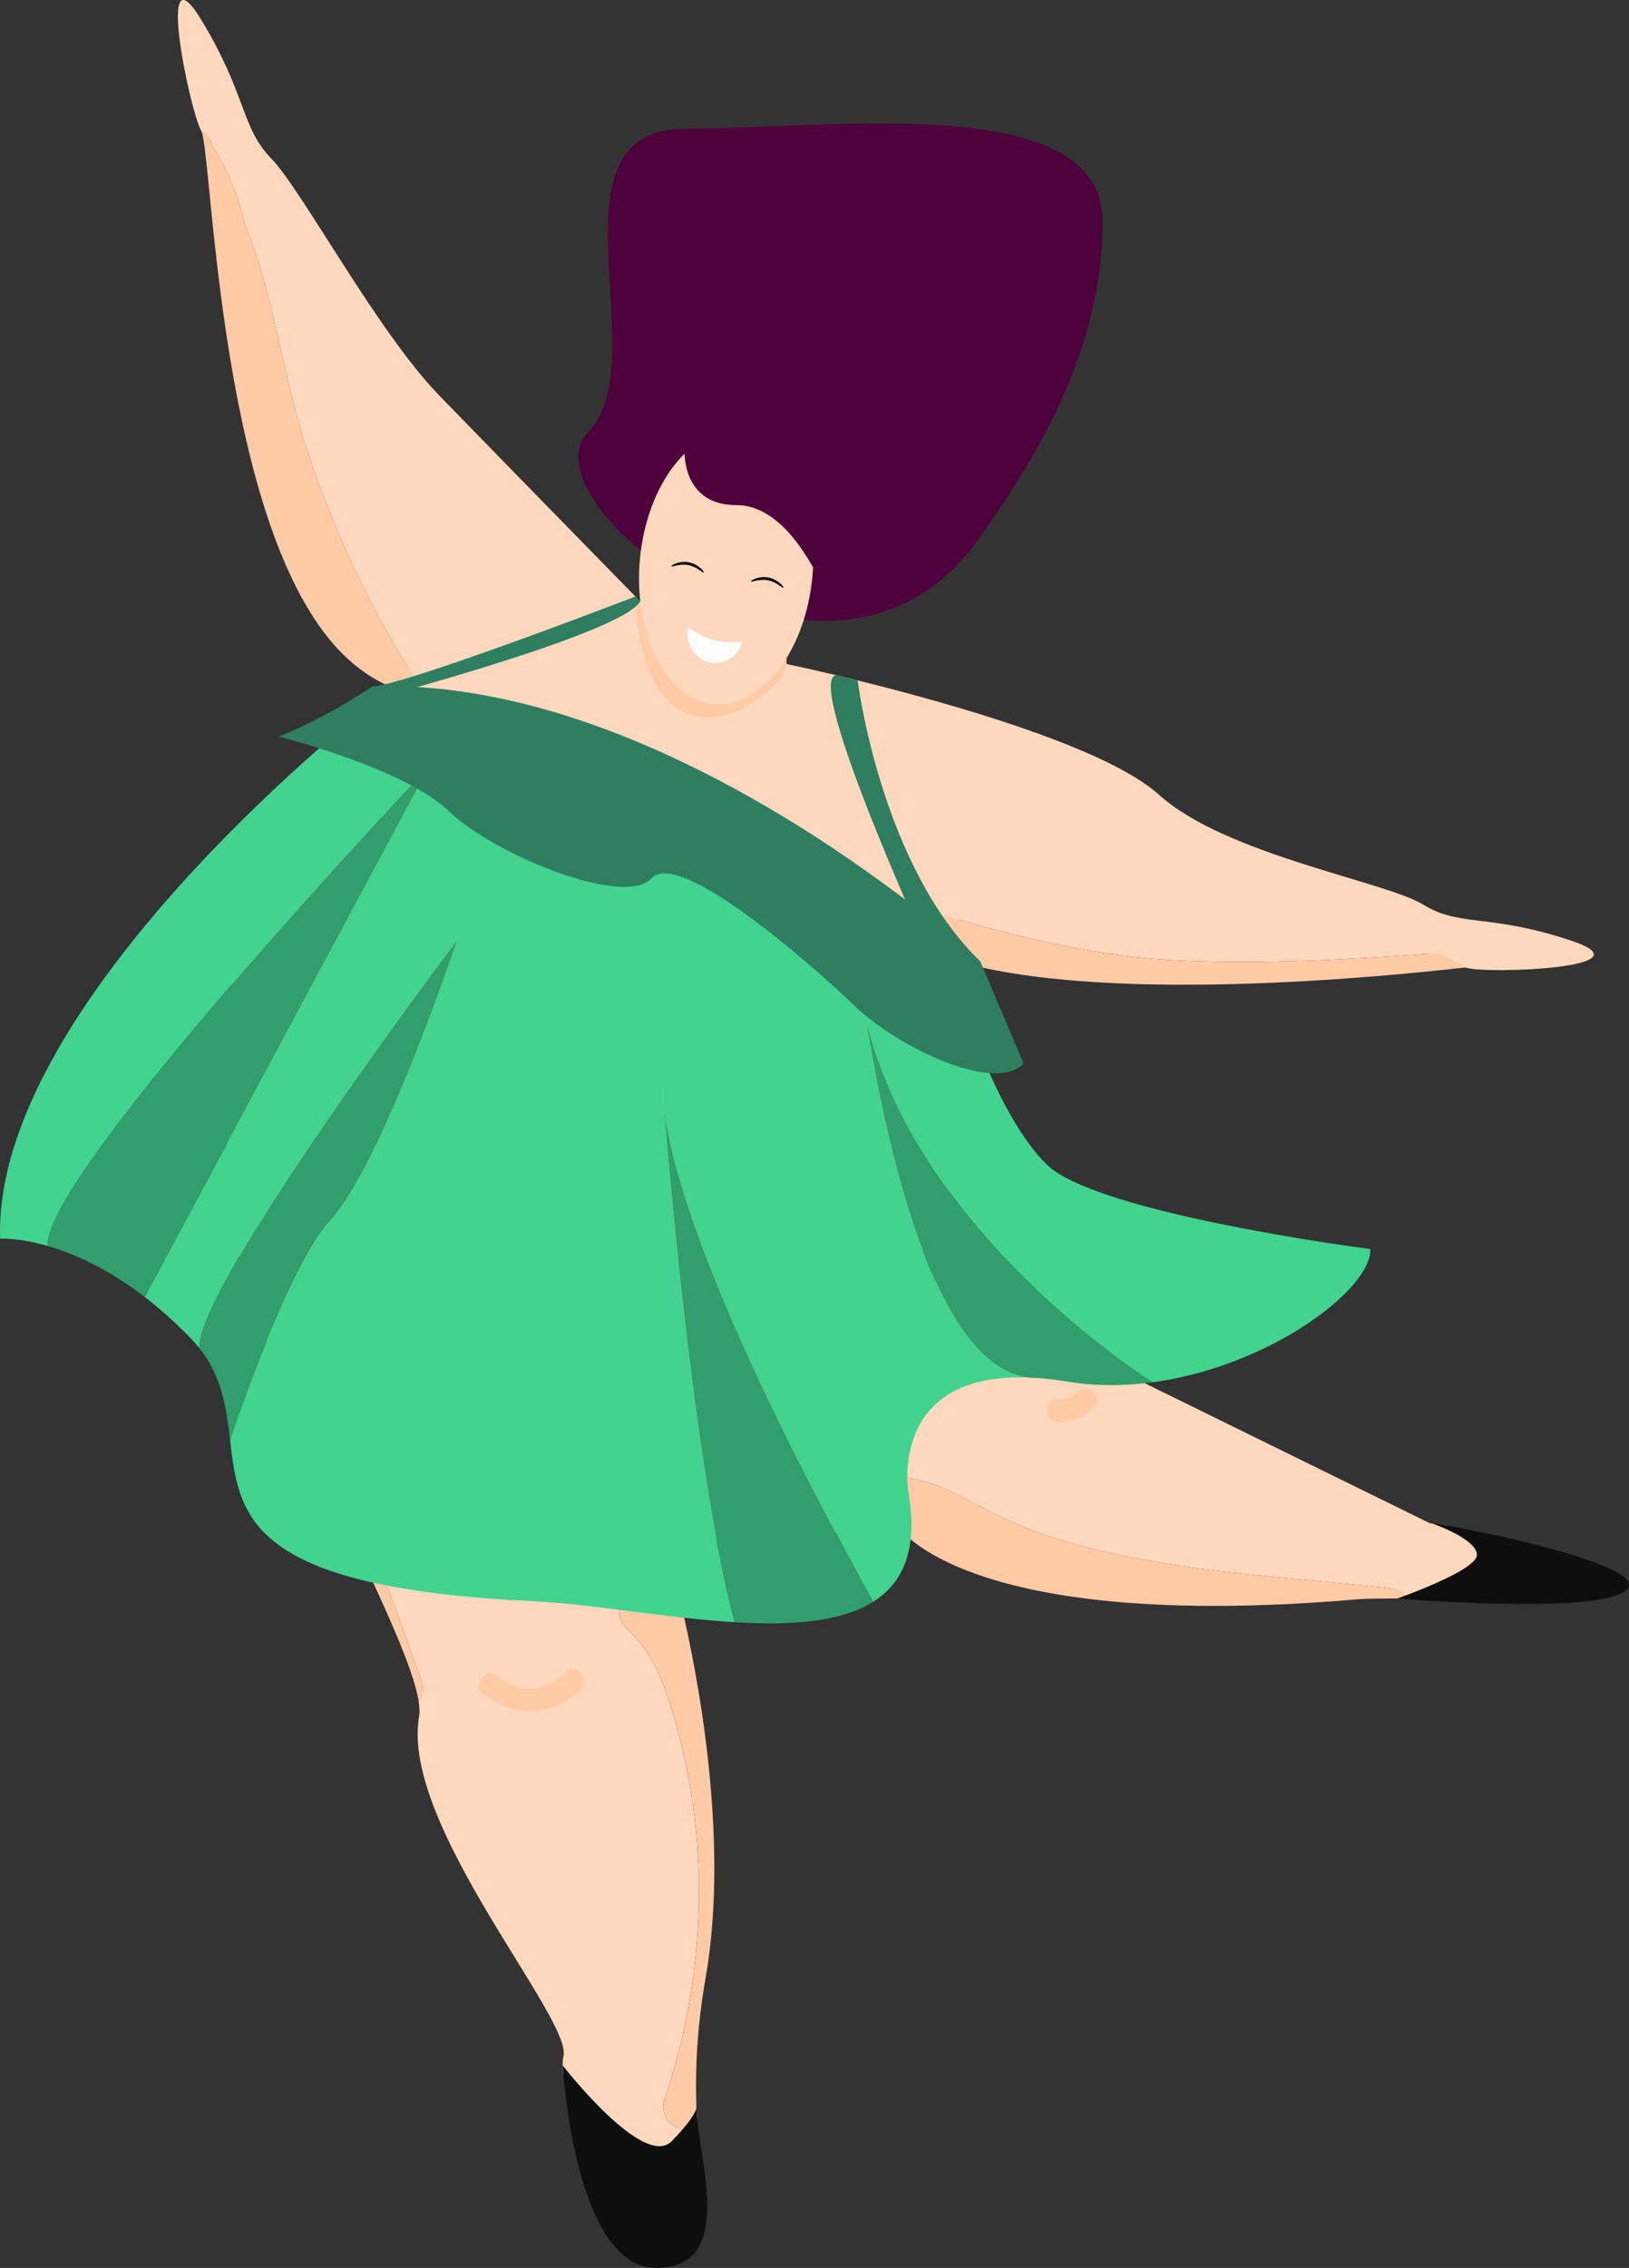 <svg xmlns="http://www.w3.org/2000/svg" width="776.12" height="1080" viewBox="0 0 776.12 1080"><rect x="0" y="0" width="776.12" height="1080" fill="#333333" stroke="none"/><g id="a"/><g id="b"><g id="c"><g id="d"><g><path d="M280.27 205.77c32.93-33.96-23.06-144.45 46.49-144.45s198.58-18.33 198.58 44.2-33.41 115.24-59.6 151.78c-69.91 97.56-218.4-17.57-185.47-51.53z" fill="#4e003c"/><path d="M371.24 305.89s5.09 20.45 16.62 27.33c11.53 6.87 77.88 100.61 77.88 136.56s1.91 313.08-315.18 125.74c-82.2-48.56-32.95-211.09 29.91-266.36 71.59-62.95 190.77-23.27 190.77-23.27z" fill="#ffd8bd"/><g><path d="M145.77 212.68c-11.27-34.72-15.41-72.46-29.22-106.27-3.04-12.89-7.96-25.14-15.07-36.59-.91-3.57-2.93-5.86-5.42-7.08-.08-.22-.16-.41-.25-.56-5.47-9.87-21.87-88.81.0-52.86 21.87 35.95 18.8 51.1 33.5 66.26 14.7 15.15 50.24 82.11 79.98 112.78 29.74 30.66 99.12 101.5 99.12 101.5.0.0-54.23 49.81-105.82 41.93-.34-1-.81-2.01-1.47-3.03-23.19-36.11-42.01-74.97-55.35-116.07z" fill="#ffd8bd"/><path d="M96.07 62.74c2.5 1.22 4.52 3.51 5.42 7.08 7.1 11.45 12.03 23.7 15.07 36.59 13.81 33.81 17.95 71.55 29.22 106.27 13.34 41.09 32.16 79.96 55.35 116.07.65 1.02 1.13 2.03 1.47 3.03-14.07-2.15-27.94-8.58-40.46-21.49-57.57-59.36-60.75-232.92-66.06-247.55z" fill="#ffcaa6"/></g><g><path d="M662.04 756.36c-53.42-6.09-109.92-7.84-161.5-24.53-12.4-4.01-23.99-9.38-35.5-15.56-10.68-5.73-21.68-11.37-33.8-12.76-13.38-1.53-24.63 5.1-37.64 5.78-13.49.71-26.78-4.48-39.32-8.97-.18-.07-.36-.11-.54-.16.59-3.34 1.06-6.55 1.43-9.54.41-3.39-.34-6.06-1.78-8.05-.63-2.38-1.94-4.38-3.6-5.96-.84-38.57-10.73-79.53-16.67-100.89 12.96-4.62 24.94-5.73 29.4-6.79l318.59 156.39s128.77 24.18 72.2 35.68c-11.57 2.35-52.89.62-82.45.29-2-2.58-4.94-4.48-8.84-4.92z" fill="#ffd8bd"/><path d="M200.55 799.57c-30.83-84.83-61.67-169.66-92.51-254.5 6.59-48.6 60.53-62.06 220.64 15.7.0.0 1.84 5.6 4.44 14.94-20.52 7.31-43.51 23.45-43.05 62.35.42 35.43 13.28 57.54 30.97 71.16-5.44 12.88-12.87 24.76-22.38 35.38-4.47 4.99-4.34 11.26-1.52 15.82-3.02 4.52-3.36 10.61 1.83 15.39 13.46 12.39 19.01 30.11 23.74 47.55 5.08 18.75 8.37 37.96 9.65 57.39 2.65 40.24-2.72 80.16-15.51 118.26-3.68 10.97 6.9 17.56 15.46 15.31 2.12 32.86 7.4 51.11-7.23 61.56-23.05 16.46-61.16-78.79-56.64-96.57 4.52-17.78-77.8-110.56-68.77-161.88.34-1.95.24-4.41-.23-7.33 1.94-2.67 2.64-6.27 1.08-10.55z" fill="#ffd8bd"/><path d="M329.36 681.95c-1.87 9.5-4.64 18.61-8.3 27.27-17.69-13.62-30.55-35.73-30.97-71.16-.47-38.9 22.52-55.03 43.05-62.35 5.94 21.36 15.83 62.32 16.67 100.89-6.36-6.07-18.26-5.76-20.44 5.35z" fill="#ffd8bd"/><path d="M645.73 761.7c-186.09 15.77-217.77-34.71-217.77-34.71.0.0-44.42 9.08-82.84-4.82 3.78-13.7 5.02-29.42 4.67-45.57 1.66 1.59 2.97 3.58 3.6 5.96 1.44 1.99 2.18 4.66 1.78 8.05-.36 3-.84 6.21-1.43 9.54.18.06.36.1.54.16 12.54 4.49 25.83 9.68 39.32 8.97 13.01-.69 24.26-7.31 37.64-5.78 12.12 1.39 23.12 7.02 33.8 12.76 11.51 6.18 23.09 11.54 35.5 15.56 51.57 16.69 108.08 18.44 161.5 24.53 3.9.44 6.84 2.34 8.84 4.92-10.47-.12-19.48-.06-25.14.42z" fill="#ffcaa6"/><g><path d="M323.64 760.58c.39 1.55.9 3.64 1.5 6.22-1.23-1.61-2.52-3.17-3.89-4.69.81-.48 1.61-.99 2.39-1.53z" fill="#ffcaa6"/><path d="M316.87 999.02c12.79-38.1 18.16-78.02 15.51-118.26-1.28-19.43-4.57-38.64-9.65-57.39-4.73-17.44-10.28-35.16-23.74-47.55-5.19-4.78-4.85-10.87-1.83-15.39-2.82-4.56-2.95-10.82 1.52-15.82 9.5-10.62 16.93-22.5 22.38-35.38 7.37 5.67 15.57 9.88 24.07 12.95-4.08 14.79-11.11 27.21-22.31 35.22.0.0.3 1.12.82 3.19-.78.54-1.57 1.05-2.39 1.53 1.64 1.34 2.71 2.66 3.89 4.69 6.37 27.15 22.85 108.07 11.05 175.06-5.26 29.87-5.08 53.58-3.86 72.47-8.56 2.25-19.14-4.34-15.46-15.31z" fill="#ffcaa6"/></g><path d="M349.8 676.61c.35 16.15-.89 31.87-4.67 45.57-8.5-3.07-16.71-7.28-24.07-12.95 3.66-8.66 6.43-17.77 8.3-27.27 2.18-11.11 14.08-11.41 20.44-5.35z" fill="#ffcaa6"/><path d="M108.04 545.08c30.83 84.83 61.67 169.66 92.51 254.5 1.55 4.27.86 7.88-1.08 10.55-7.13-44.12-101.18-193.09-91.42-265.04z" fill="#ffcaa6"/></g><g><path d="M374.83 316.23s140.82 29.28 177.42 62.3c31.65 28.55 107.83 41.23 125.69 52.19 17.86 10.96 31.35 4.16 70.52 17.18 39.17 13.02-39.07 16.04-49.69 13-1.03-.29-3.55-.17-7.3.25-1.6-4.21-5.3-7.34-11.14-6.93-38.86 2.77-78.06 4.94-117.01 3.26-39.88-1.71-77.61-11.01-115.86-22.17-7.47-2.18-12.87 2.43-14.76 8.31-55.03-47.01-57.87-127.39-57.87-127.39z" fill="#ffd8bd"/><path d="M447.46 435.32c38.25 11.16 75.98 20.45 115.86 22.17 38.95 1.67 78.15-.5 117.01-3.26 5.83-.42 10.67 1.67 17.43 6.53-34.95 3.93-177.57 18.8-248.53-5.09-7.96-2.68-33.28-31.29-38.33-35.61 1.9-5.88 29.1 13.08 36.57 15.26z" fill="#ffcaa6"/></g><path d="M682.64 725.6s21.02 7.29 21.02 14.84-37.98 20.8-37.98 20.8c0 0 97.4 8.13 109.42-4.27 12.02-12.4-86.3-31.37-92.46-31.37z" fill="#0e0e0e"/><path d="M331.78 1002.95s1.63 2.91-11.73 16.69c-13.36 13.77-51.95-36.06-51.95-36.06.0.0 5.37 96.42 44.58 96.42s19.1-54.39 19.1-77.05z" fill="#0e0e0e"/><path d="M305.07 286.56c1.32 8.59 4.25 20.17 7.64 26.82 6.36 12.45 15.98 20.7 27.33 21.81 13.21 1.29 25.87-7.41 34.78-21.95-.22 7.91-4.09 11.43-7.79 14.79-22.74 20.62-52.15 20.48-61.16-19.67-1.46-6.53-4.31-16.89-.81-21.8z" fill="#ffcaa6"/><path d="M304.87 266.39c3.28-35.79 24.34-63 47.04-60.79 22.7 2.21 38.44 33.02 35.17 68.8-1.37 14.95-5.85 28.4-12.26 38.84-8.92 14.54-21.57 23.24-34.78 21.95-11.35-1.11-20.96-9.36-27.33-21.81-3.4-6.65-5.83-14.51-7.15-23.1-1.15-7.5-1.46-15.55-.69-23.89z" fill="#ffd8bd"/><g><path d="M408.62 324.04s10.91 87.9 58.39 133.76l-23.5-1.63s-60.48-131.97-45.22-134.63l10.33 2.5z" fill="#2f7e62"/><path d="M302.85 284.02s-107.2 41.33-125.41 42.98l-8.54 8.42c-1.4.37 126.99-33.04 136.13-49.01l-2.19-2.38z" fill="#2f7e62"/><g><path d="M.05 589.87s8.65-.56 22.6 3.45c-1.13-35.65 182.06-228.76 182.06-228.76l-135.77 253.07c7.12 5.48 14.53 12.02 22.11 19.86 1.44 1.49 2.75 3 3.96 4.52h0c-.97-30.55 122.81-194.31 122.81-194.31.0.0-35.26 105.73-60.26 133.26-16.64 18.32-36.53 71.24-47.97 104.59 4.33 36.43 7.61 70.56 144.35 76.95 27.3 1.28 63.36 8.02 96.06 10.02-18.65-70.97-30.68-208.45-33.67-245.41-.38-3.26-.64-6.39-.73-9.36.0.0.25 3.37.73 9.36 7.26 61.95 64.65 172.67 99.71 235.67 14.39-9.08 21.59-25.25 16.68-52.69.0.0-9.31-56.33 56.84-54.12-44.98-5.89-67.89-113.35-76.89-170.16-.05-.2-.09-.41-.14-.62.01.0.03-.01.04-.02.03.21.07.42.1.64 24.6 102.73 135.81 172.07 136.44 172.46 55.7-7.46 104.4-44.33 103.79-63.45.0.0-129.71-16.66-153.99-40.1-24.28-23.45-41.25-80.19-41.25-80.19L171.12 340.34S-3.49 478.23.05 589.87z" fill="#41d38f"/><path d="M204.71 364.56 68.94 617.63c-18.02-13.85-34.16-20.81-46.3-24.31-1.13-35.65 182.06-228.76 182.06-228.76z" fill="#319e6b"/><path d="M217.82 447.7s-35.26 105.73-60.26 133.26c-16.64 18.32-36.53 71.24-47.97 104.59-1.75-14.69-3.67-29.76-14.58-43.54h0c-.97-30.55 122.81-194.31 122.81-194.31z" fill="#319e6b"/><path d="M416.04 762.78c-15.63 9.86-39.74 11.34-66.04 9.74-18.65-70.97-30.68-208.45-33.67-245.41 7.26 61.95 64.65 172.67 99.71 235.67z" fill="#319e6b"/><path d="M316.33 527.1c-.38-3.26-.64-6.39-.73-9.36.0.0.25 3.37.73 9.36z" fill="#41d38f"/><path d="M489.56 655.96c1.59.05 3.23.15 4.9.27-1.67.06-3.29-.06-4.9-.27z" fill="#2f7e62"/><path d="M412.67 485.8c24.6 102.73 135.81 172.07 136.44 172.46-13.34 1.79-27.08 1.9-40.64-.34-4.99-.82-9.64-1.37-14-1.69h0c-1.67-.12-3.32-.22-4.9-.27-44.98-5.89-67.89-113.35-76.89-170.16z" fill="#319e6b"/></g><path d="M467.02 457.8s-146.55-135.75-289.57-130.92c0 0-23.43 15.81-44.79 23.87.0.0 59.85 14.94 81.15 35.52 21.31 20.58 83.69 46.15 96.57 31.97 12.87-14.17 75.11 39.86 96.4 60.41 21.29 20.56 67.74 42.26 80.88 27.8l-20.64-48.66z" fill="#2f7e62"/></g><path d="M237.22 798.49c9.95 8.57 23.27 7.37 32.2-2.02 4.72-4.96 12.11 2.66 7.39 7.62-13.17 13.85-32.71 14.32-46.98 2.02-5.17-4.45 2.26-12.04 7.39-7.62z" fill="#ffcaa6"/><path d="M503.99 666.38c3.55.08 6.84-.97 9.52-3.43 5.01-4.6 12.43 3 7.39 7.62-4.72 4.33-10.56 6.73-16.91 6.59-6.72-.15-6.74-10.93.0-10.78z" fill="#ffcaa6"/></g><g><path d="M332.04 301.36l-4.05-2.58c-1.75 7.27 2.62 14.74 9.67 16.54 6.96 1.78 14.12-2.58 15.98-9.72l-5.76.17c-5.58.16-11.09-1.37-15.84-4.4z" fill="#fcfcfc"/><path d="M335.34 272.64c-.12.66-3.09-2.68-7.36-3.52-4.27-.84-8.22 1.15-8.1.49.12-.66 4.08-2.67 8.35-1.83 4.27.84 7.23 4.2 7.11 4.86z" fill="#070707"/><path d="M373.27 279.87c-.12.66-3.09-2.68-7.36-3.52-4.27-.84-8.22 1.15-8.1.49.12-.66 4.08-2.67 8.35-1.83 4.27.84 7.23 4.2 7.11 4.86z" fill="#070707"/></g><path d="M327.61 205.47c-2.06 2.13-6.45 35.08 23.36 35.08s46.8 53 46.8 53c0 0 27.99-53.5 23.59-58.04-4.4-4.54-65.94-58.72-93.75-30.04z" fill="#4e003c"/></g></g></g></svg>